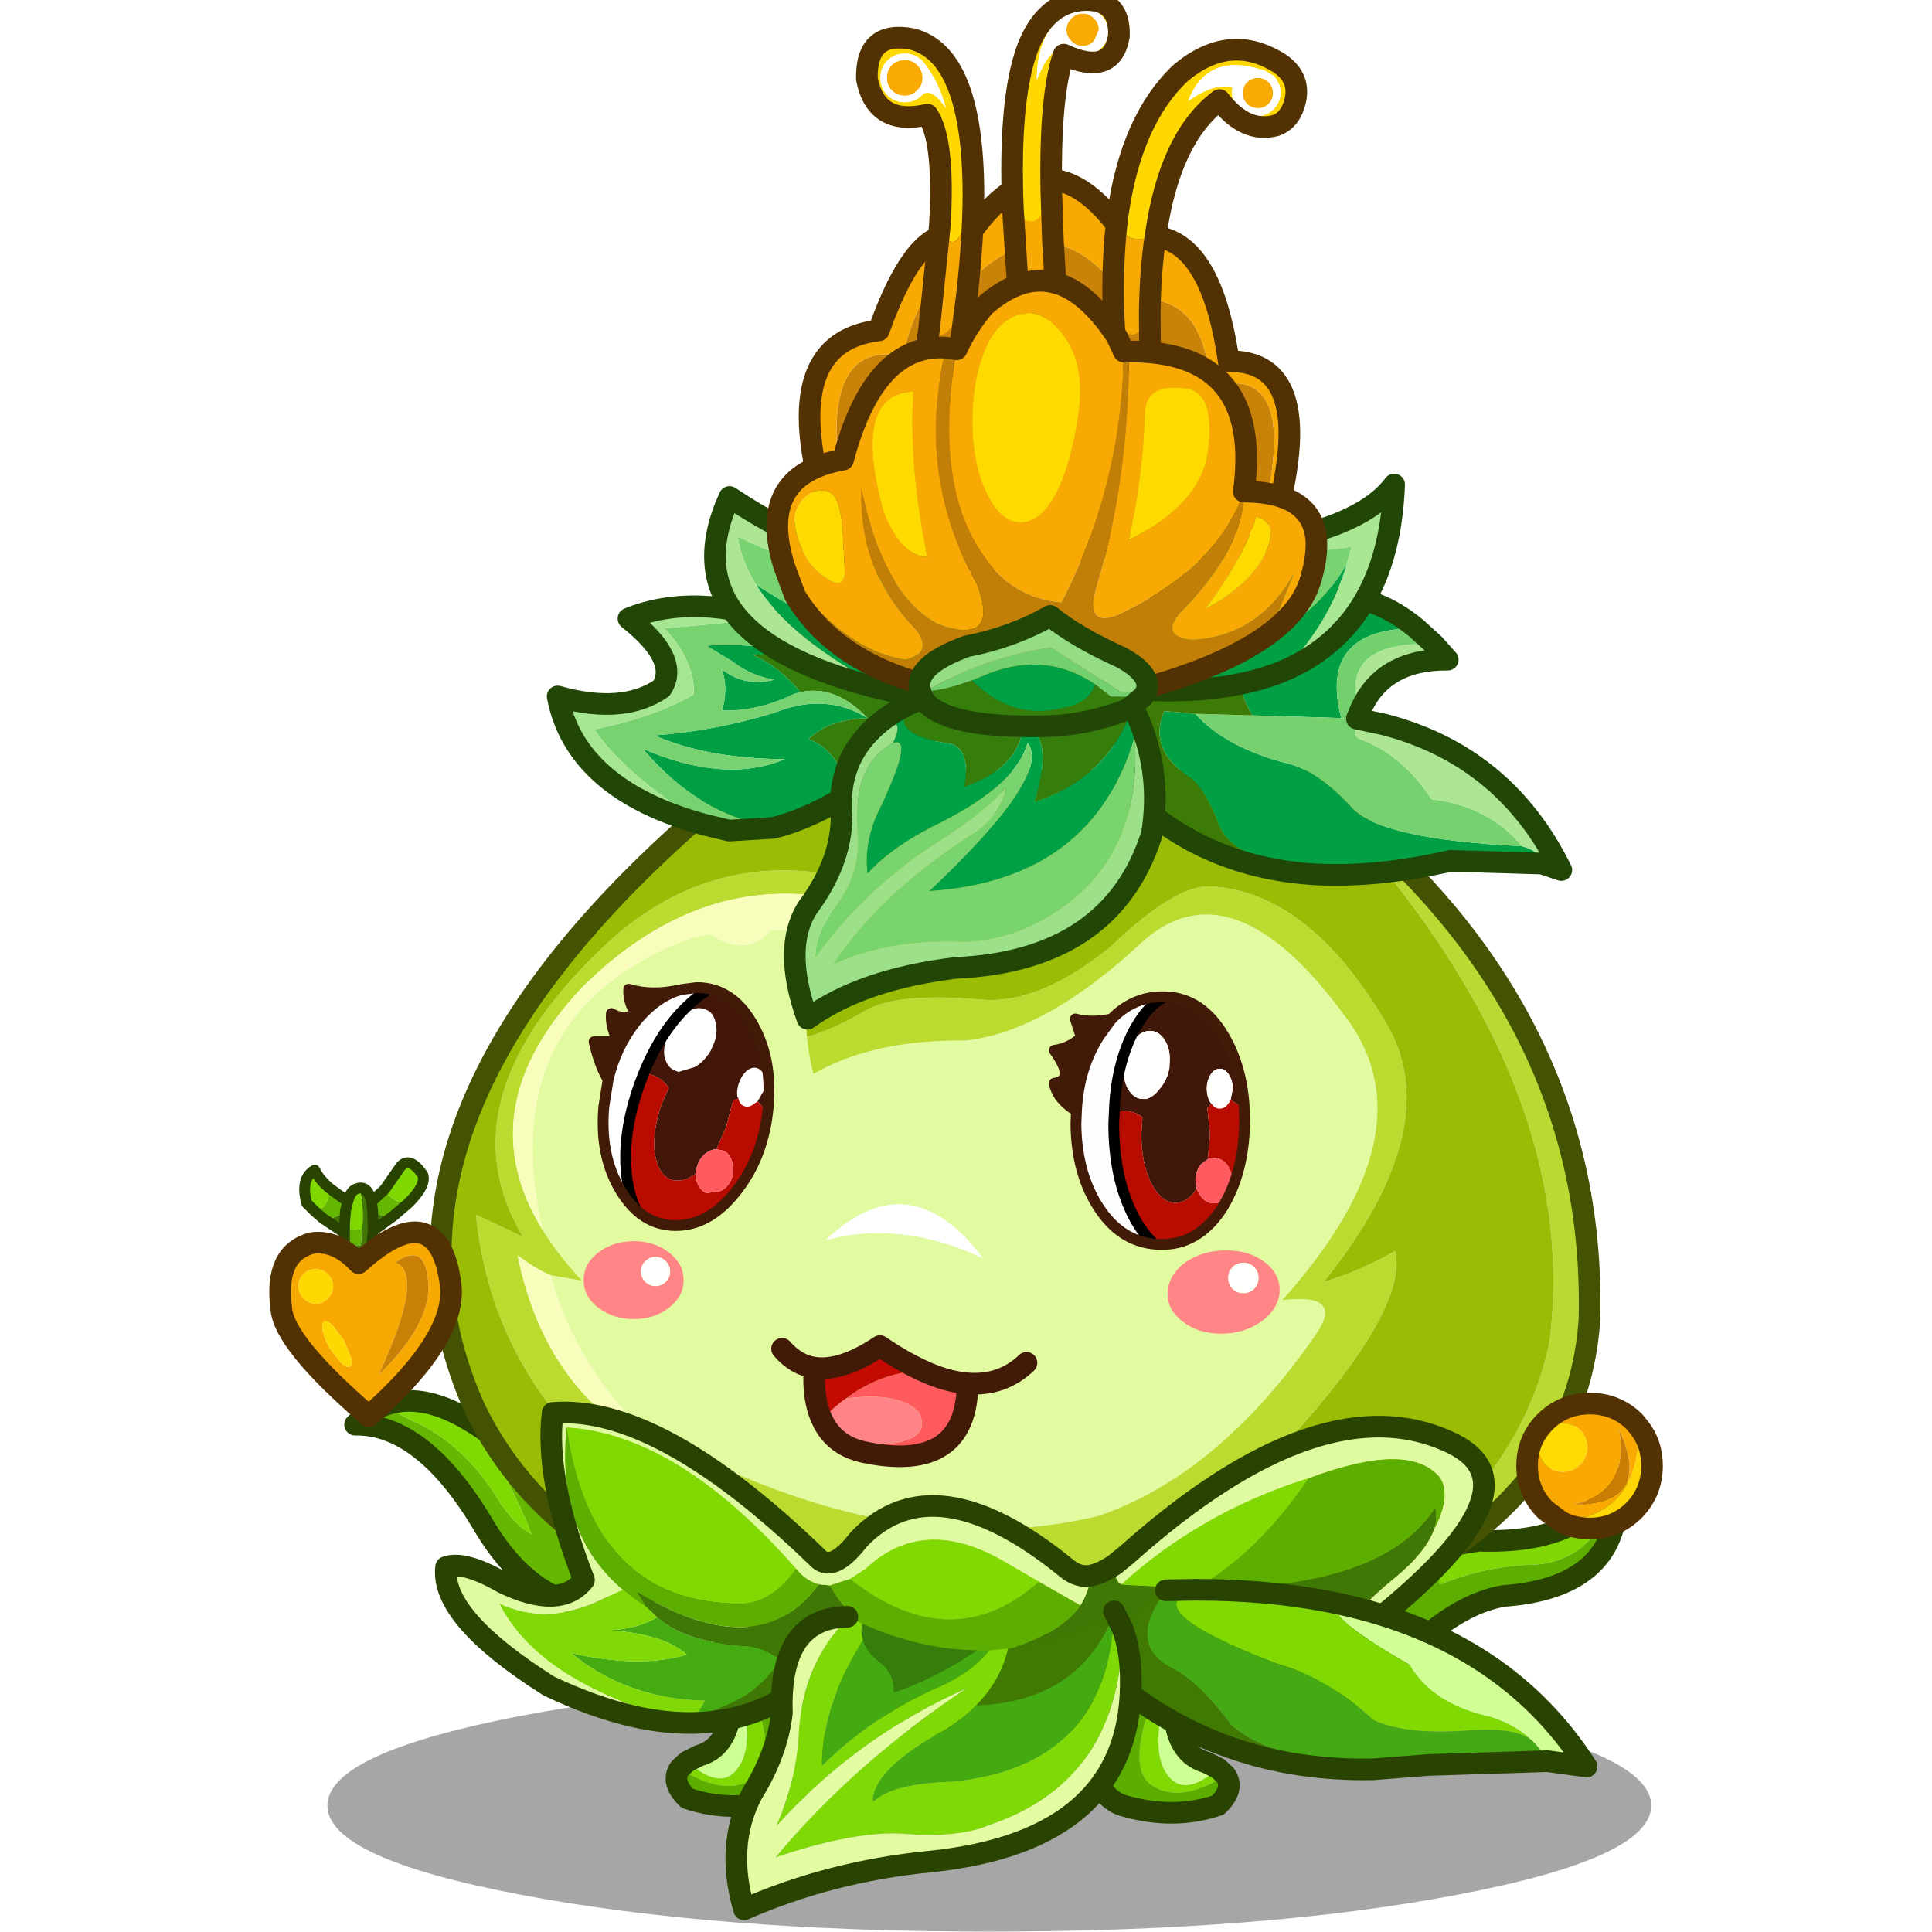 <svg xmlns:ffdec="https://www.free-decompiler.com/flash" xmlns:xlink="http://www.w3.org/1999/xlink" ffdec:objectType="frame" height="90" width="90" xmlns="http://www.w3.org/2000/svg"><use ffdec:characterId="1" height="112.35" transform="scale(.853 .801)" width="105.5" xlink:href="#a"/><use ffdec:characterId="2" height="0" transform="matrix(.681 0 0 .682 6.2 .5)" width="0" xlink:href="#sprite0"/><use ffdec:characterId="17" height="147.45" transform="matrix(.629 0 0 .629 11.132 -.503)" width="109.15" xlink:href="#b"/><defs><g id="b" transform="translate(3.05 .8)"><use ffdec:characterId="3" height="23.35" transform="translate(3.5 124.35) scale(.801)" width="122.4" xlink:href="#c"/><use ffdec:characterId="4" height="17.1" transform="translate(28.549 120.849) scale(.801)" width="14.75" xlink:href="#d"/><use ffdec:characterId="5" height="17.1" transform="translate(59.249 121.349) scale(.801)" width="14.75" xlink:href="#e"/><use ffdec:characterId="6" height="25.35" transform="translate(71.208 108.699) scale(.801)" width="35.7" xlink:href="#f"/><use ffdec:characterId="7" height="21.1" transform="translate(4.749 102.949) scale(.801)" width="28.8" xlink:href="#g"/><use ffdec:characterId="8" height="82.15" transform="translate(11.099 56.999) scale(.801)" width="108.2" xlink:href="#h"/><use ffdec:characterId="9" height="23.75" transform="translate(23.931 73.14) scale(.801)" width="59.3" xlink:href="#i"/><clipPath id="j" transform="translate(23.25 72.7) scale(.801)"><path d="M58 4.65Q60.15 8 60.15 12.9q-.05 4.85-2.15 8.15-2.2 3.3-5.6 3.25-3.45-.05-5.6-3.2-2.2-3.2-2.25-7.95l.05-1.2q.2-4 2.15-7l1.1-1.5q1.95-2 4.55-2.05 3.45-.1 5.6 3.25" fill="#fffeff" fill-rule="evenodd"/><path d="M16.1 11.55q-.4 4.55-2.9 7.75-2.5 3.25-5.65 3.25-3.15 0-5.1-3.25Q.5 16.1.9 11.55l.4-2.5q.7-3 2.5-5.3 1.95-2.4 4.2-3L8.3.7 9.5.55q3.15 0 5.05 3.2Q16.5 7 16.1 11.55" fill="#fff" fill-rule="evenodd"/></clipPath><g clip-path="url(#j)"><use ffdec:characterId="10" height="26.3" transform="translate(25.173 72.3) scale(.801)" width="58.95" xlink:href="#k"/></g><use ffdec:characterId="11" height="24.75" transform="translate(22.85 72.74) scale(.801)" width="61.15" xlink:href="#l"/><use ffdec:characterId="12" height="13.55" transform="translate(91.549 103.149) scale(.801)" width="13.55" xlink:href="#m"/><use ffdec:characterId="13" height="24.95" transform="translate(-.801 85.7) scale(.801)" width="17.8" xlink:href="#n"/><use ffdec:characterId="14" height="47.95" transform="translate(11.449 103.799) scale(.801)" width="107.5" xlink:href="#o"/><use ffdec:characterId="15" height="40.95" transform="translate(19.749 43.449) scale(.801)" width="94.8" xlink:href="#p"/><use ffdec:characterId="16" height="69.15" transform="translate(31.399 -.801) scale(.801)" width="64.8" xlink:href="#q"/></g><g id="d"><path d="M5.15.05Q10 10.3 7.3 12.45q-2.65 1.95-7-.8-.85 1.25.7 2.75 4.1 1.4 8.75.05 4.65-1.4 2.1-14.05L5.15.05" fill="#5bae00" fill-rule="evenodd" transform="translate(1 1)"/><path d="M4.55 0q3.2 8.7 1.2 11.5Q4.2 13.85 1 11l-.7.65q4.35 2.75 7 .8Q10 10.3 5.15.05L4.55 0" fill="#80d903" fill-rule="evenodd" transform="translate(1 1)"/><path d="M1 11q3.2 2.85 4.75.5 2-2.8-1.2-11.5Q6.4 9.25 2.1 10.45L1 11" fill="#ceff92" fill-rule="evenodd" transform="translate(1 1)"/><path d="m2 12 1.1-.55Q7.4 10.25 5.55 1l.6.05 6.7.35q2.55 12.65-2.1 14.05Q6.1 16.8 2 15.4q-1.55-1.5-.7-2.75L2 12z" fill="none" stroke="#294301" stroke-linecap="round" stroke-linejoin="round" stroke-width="2"/></g><g id="e"><path d="M12.45 11.65q.85 1.25-.7 2.75-4.1 1.4-8.75.05Q-1.65 13.05.9.4L7.6.05Q2.75 10.3 5.45 12.45q2.65 1.95 7-.8" fill="#5bae00" fill-rule="evenodd" transform="translate(1 1)"/><path d="m11.75 11 .7.65q-4.35 2.75-7 .8Q2.75 10.3 7.6.05L8.2 0Q5 8.7 7 11.5q1.55 2.35 4.75-.5" fill="#80d903" fill-rule="evenodd" transform="translate(1 1)"/><path d="M8.2 0q-1.85 9.25 2.45 10.45l1.1.55q-3.2 2.85-4.75.5Q5 8.7 8.2 0" fill="#ceff92" fill-rule="evenodd" transform="translate(1 1)"/><path d="m12.75 12 .7.65q.85 1.25-.7 2.75-4.1 1.4-8.75.05-4.65-1.4-2.1-14.05l6.7-.35.6-.05q-1.85 9.25 2.45 10.45l1.1.55z" fill="none" stroke="#294301" stroke-linecap="round" stroke-linejoin="round" stroke-width="2"/></g><g id="f"><path d="m10.65 6.2 2.65-.45Q23.25 6.1 26 0l.05.15q-1.4 7.2-7.3 7.8-4.75.1-9 1.85-.5-1.15.9-3.6" fill="#7fd804" fill-rule="evenodd" transform="translate(8.6 1)"/><path d="M10.65 6.2q-1.4 2.45-.9 3.6 4.25-1.75 9-1.85 5.9-.6 7.3-7.8Q27 10 15.7 10.85q-5.35.85-11.3 7.8Q-17.1 31 0 10.8q5.5-3.5 10.65-4.6" fill="#5eae01" fill-rule="evenodd" transform="translate(8.6 1)"/><path d="M34.65 1.15 34.6 1q-2.75 6.1-12.7 5.75l-2.65.45Q14.1 8.3 8.6 11.8-8.5 32 13 19.65q5.95-6.95 11.3-7.8Q35.6 11 34.65 1.15z" fill="none" stroke="#294301" stroke-linecap="round" stroke-linejoin="round" stroke-width="2"/></g><g id="g"><path d="M10.8 1.95q2.75 1.65 5.9 4.75 5 4.7 10 6.4l.1 5.4q-9.3 2.75-15.1-7.3Q6.2 2.1 0 2.2 1.45.7 3.2.25q-.05.7 2.9 1.95 4.4 2.3 7.3 7.2 1.45 2.15 2.9 2.9-1.75-4.65-5.5-10.35" fill="#66b702" fill-rule="evenodd" transform="translate(1 1)"/><path d="M10.8 1.95q3.75 5.7 5.5 10.35-1.45-.75-2.9-2.9-2.9-4.9-7.3-7.2Q3.15.95 3.2.25q3.3-.95 7.6 1.7" fill="#7fda03" fill-rule="evenodd" transform="translate(1 1)"/><path d="M4.2 1.25Q2.45 1.7 1 3.2q6.2-.1 11.7 9 5.8 10.05 15.1 7.3l-.1-5.4q-5-1.7-10-6.4-3.15-3.1-5.9-4.75Q7.5.3 4.2 1.25z" fill="none" stroke="#294301" stroke-linecap="round" stroke-linejoin="round" stroke-width="2"/></g><g id="h"><path d="M33.85 23.7q.15 1.75.6 3.45 5.45-3.2 14.1-3.1 7.5-.85 16.4-9.2 8.2-7.2 18.5 6.75 8.4 10.75-5.65 26.45 5.85-.7 3.05 3.25Q71.9 64.2 60.8 68q-15.55 3.7-33-3.7-3.85-.75-7-2.15-8.2-7.25-10.65-16.4l2.9.5q-2.2-2.35-3.65-4.7-4.6-20.1 13.75-27l1.8-.35q3.3 2.25 5.55-.35l4.9-.1q-1.95 5.15-1.55 9.95m1.75 18.8q6.85-1.9 14.5 1.65-6.8-9-14.5-1.65" fill="#e2fba0" fill-rule="evenodd" transform="translate(1 1)"/><path d="M20.8 62.15q3.15 1.4 7 2.15 17.45 7.4 33 3.7 11.1-3.8 20.05-16.7 2.8-3.95-3.05-3.25 14.05-15.7 5.65-26.45-10.3-13.95-18.5-6.75-8.9 8.35-16.4 9.2-8.65-.1-14.1 3.1-.45-1.7-.6-3.45 2.55-.7 5.45-2.45 2.95-1.65 10.5-1 5.45.55 12.1-4.85 6.05-5.8 9.25-5.6 9 .45 16.15 12.45 5.9 9.65-5.65 24.1 3.15-.9 6.6-2.85 1.2 5.4-9.95 17.6-10.85 13.55-26.7 19.05-11.85-.2-21-2.35L15.2 63.35q-10.6-9.5-11.95-23.2L7.6 42.2q-7.7-12.85 8-27.35 9.75-8.8 22.45-5.75l-1.4 1.85q-12.85-2.5-23.6 8.2Q2.5 30.35 9.4 41.55q1.45 2.35 3.65 4.7l-2.9-.5q-1.45-.6-3.05-1.85 2.7 13.3 13.7 18.25" fill="#bbdb30" fill-rule="evenodd" transform="translate(1 1)"/><path d="M83.1 76.3q16.5-10.25 19.4-24.35Q105.75 26.6 79.9 0q27.05 20.3 26.3 49.9-1.25 18-23.1 26.4" fill="#b9da33" fill-rule="evenodd" transform="translate(1 1)"/><path d="M33.85 23.7q-.4-4.8 1.55-9.95l1.25-2.8 1.4-1.85q-12.7-3.05-22.45 5.75-15.7 14.5-8 27.35l-4.35-2.05q1.35 13.7 11.95 23.2L30.6 77.8Q10.35 72.9 3.15 58.1-9.35 30.3 27.55.2L79.9 0q25.85 26.6 22.6 51.95-2.9 14.1-19.4 24.35l-7.45 2.4-24.05 1.45q15.85-5.5 26.7-19.05 11.15-12.2 9.95-17.6-3.45 1.95-6.6 2.85Q93.2 31.9 87.3 22.25q-7.15-12-16.15-12.45-3.2-.2-9.25 5.6-6.65 5.4-12.1 4.85-7.55-.65-10.5 1-2.9 1.75-5.45 2.45" fill="#9abc05" fill-rule="evenodd" transform="translate(1 1)"/><path d="m35.4 13.75-4.9.1q-2.25 2.6-5.55.35l-1.8.35q-18.35 6.9-13.75 27-6.9-11.2 3.65-22.4 10.75-10.7 23.6-8.2l-1.25 2.8m-25.25 32q2.45 9.15 10.65 16.4Q9.8 57.2 7.1 43.9q1.6 1.25 3.05 1.85" fill="#f8fdbb" fill-rule="evenodd" transform="translate(1 1)"/><path d="M35.6 42.5q7.7-7.35 14.5 1.65-7.65-3.55-14.5-1.65" fill="#fff" fill-rule="evenodd" transform="translate(1 1)"/><path d="m52.6 81.15 24.05-1.45 7.45-2.4q21.85-8.4 23.1-26.4.75-29.6-26.3-49.9l-52.35.2q-36.9 30.1-24.4 57.9 7.2 14.8 27.45 19.7 9.15 2.15 21 2.35z" fill="none" stroke="#435203" stroke-linecap="round" stroke-linejoin="round" stroke-width="2"/><path d="M75.2 45q-.4-.4-1-.4t-1 .4q-.4.4-.4 1t.4 1q.4.4 1 .4t1-.4q.4-.4.4-1t-.4-1m1-.45q1.45 1.15 1.35 2.75-.1 1.55-1.65 2.7-1.6 1.15-3.75 1.15T68.55 50q-1.45-1.15-1.35-2.7.1-1.6 1.65-2.75 1.6-1.1 3.75-1.1t3.6 1.1m-61.65-.9q1.4-1.05 3.3-1.05t3.25 1.05q1.35 1.05 1.35 2.55 0 1.5-1.35 2.55-1.35 1.05-3.25 1.05t-3.3-1.05Q13.2 47.7 13.2 46.2q0-1.5 1.35-2.55m6.65 1.75q0-.55-.4-.95-.4-.4-.95-.4-.55 0-.95.4-.4.4-.4.95 0 .55.4.95.4.4.95.4.55 0 .95-.4.4-.4.4-.95" fill="#ff8587" fill-rule="evenodd" transform="translate(1 1)"/><path d="M75.2 45q.4.4.4 1t-.4 1q-.4.4-1 .4t-1-.4q-.4-.4-.4-1t.4-1q.4-.4 1-.4t1 .4m-54 .4q0 .55-.4.95-.4.4-.95.4-.55 0-.95-.4-.4-.4-.4-.95 0-.55.4-.95.4-.4.95-.4.55 0 .95.4.4.4.4.95" fill="#fffffd" fill-rule="evenodd" transform="translate(1 1)"/><path d="M37.45 57.15q3.2-2.4 7.05-2.6 2.25 1.05 4.2 1.2-.05 8.35-9.6 6.35-1.1-.25-1.9-.75 8.85.55 6.95-3-1.95-1.85-6.7-1.2" fill="#ff5a5e" fill-rule="evenodd" transform="translate(1 1)"/><path d="M37.45 57.15q4.75-.65 6.7 1.2 1.9 3.55-6.95 3-1.3-.8-1.95-2.25 1.05-1.15 2.2-1.95" fill="#ff8487" fill-rule="evenodd" transform="translate(1 1)"/><path d="M44.5 54.55q-3.85.2-7.05 2.6-1.15.8-2.2 1.95-.9-1.9-.7-4.8 2.55.35 6.05-2 2.05 1.4 3.9 2.25" fill="#c30b03" fill-rule="evenodd" transform="translate(1 1)"/><path d="M49.7 56.75q3.2.25 5.45-1.9m-16.95 7.5q.8.5 1.9.75 9.55 2 9.6-6.35-1.95-.15-4.2-1.2-1.85-.85-3.9-2.25-3.5 2.35-6.05 2-.2 2.9.7 4.8.65 1.45 1.95 2.25m-5.65-8.8q1.3 1.5 3 1.75" fill="none" stroke="#411b08" stroke-linecap="round" stroke-linejoin="round" stroke-width="2"/></g><g id="i" fill-rule="evenodd"><path d="M58 4.65Q60.15 8 60.15 12.9q-.05 4.85-2.15 8.15-2.2 3.3-5.6 3.25-3.45-.05-5.6-3.2-2.2-3.2-2.25-7.95l.05-1.2q.2-4 2.15-7l1.1-1.5q1.95-2 4.55-2.05 3.45-.1 5.6 3.25" fill="#fffeff" transform="translate(-.85 -.55)"/><path d="M16.1 11.55q-.4 4.55-2.9 7.75-2.5 3.25-5.65 3.25-3.15 0-5.1-3.25Q.5 16.1.9 11.55l.4-2.5q.7-3 2.5-5.3 1.95-2.4 4.2-3L8.3.7 9.5.55q3.15 0 5.05 3.2Q16.5 7 16.1 11.55" fill="#fff" transform="translate(-.85 -.55)"/></g><g id="k"><path d="m13.35 10.8-.1-.15q-.1-.6.15-1.3.25-.7.75-1.15.5-.35.95-.2.5.2.65.8.15.65-.1 1.35l-.55.95-.25.15q-.5.45-1 .25-.4-.15-.5-.7M8.5 2.85q.95-.6 1.75-.3.8.25 1 1.3.25 1.1-.35 2.25l-.1.25Q10.2 7.4 9.3 7.9l-1.5.45-.25-.1Q6.75 8 6.5 6.9q-.15-1 .45-2.2.6-1.15 1.55-1.85" fill="#fff" fill-rule="evenodd" transform="translate(-2.4 .5)"/><path d="M4.6 8.45q1.65-4.05 4.25-6.4Q11.8-.7 14.3.2q2.5.9 3.05 4.9.55 3.75-.9 8.2-.8-1.9-1.35-2.2l.55-.95q.25-.7.1-1.35-.15-.6-.65-.8-.45-.15-.95.2-.5.45-.75 1.15t-.15 1.3l.1.15-.5.2-.65 2.45-.9 2.05q-.4 0-.8.25-.7.45-.95 1.25-.15.35-.15.75-1.2.9-2.3.55-1.2-.45-1.5-2.5-.2-2.05.65-4.5l.65-1.45q-.65-1.15-2.3-1.4m3.9-5.6q-.95.7-1.55 1.85-.6 1.2-.45 2.2.25 1.1 1.05 1.35l.25.1 1.5-.45q.9-.5 1.5-1.55l.1-.25q.6-1.15.35-2.25-.2-1.05-1-1.3-.8-.3-1.75.3" fill="#421609" fill-rule="evenodd" transform="translate(-2.4 .5)"/><path d="M4.6 8.45q1.65.25 2.3 1.4l-.65 1.45q-.85 2.45-.65 4.5.3 2.05 1.5 2.5 1.1.35 2.3-.55l.1.75q.25.8.9 1.05l1.35-.2q.7-.4 1-1.2.25-.8 0-1.55-.25-.8-.9-1l-.55-.1.9-2.05.65-2.45.5-.2q.1.55.5.7.5.2 1-.25l.25-.15q.55.3 1.35 2.2l-.2.5q-1.7 4.75-4.7 7.5Q8.6 24 6.1 23.1q-2.5-.9-3.05-4.85-.55-4 1.15-8.75l.4-1.05" fill="#b90b00" fill-rule="evenodd" transform="translate(-2.4 .5)"/><path d="M9.4 17.75q0-.4.15-.75.25-.8.95-1.25.4-.25.8-.25l.55.1q.65.2.9 1 .25.75 0 1.55-.3.8-1 1.2l-1.35.2q-.65-.25-.9-1.05l-.1-.75" fill="#ff5a5e" fill-rule="evenodd" transform="translate(-2.4 .5)"/><path d="M16.45 13.3q1.45-4.45.9-8.2-.55-4-3.05-4.9-2.5-.9-5.45 1.85-2.6 2.35-4.25 6.4L4.2 9.5q-1.7 4.75-1.15 8.75.55 3.95 3.05 4.85 2.5.9 5.45-1.8 3-2.75 4.7-7.5l.2-.5z" fill="none" stroke="#000" stroke-linecap="round" stroke-linejoin="round" transform="translate(-2.4 .5)"/><path d="M49.85 5.45q-.7.95-.85 2.25-.15 1.3.35 2.2.55.95 1.4.95h.3q.7-.2 1.25-.95.7-.8.9-1.95V7.7q.15-1.3-.4-2.25-.55-.9-1.4-.9-.85 0-1.55.9m-1.75 6.6q.15-4.35 1.8-7.5Q51.8 1 54.45 1t4.5 3.55q1.7 3.2 1.9 7.6l-2-1.2.2-1.05q0-.75-.35-1.3t-.85-.55q-.5 0-.85.55t-.35 1.3q0 .75.35 1.3l.1.1-.4.35.25 2.5-.2 2.25-.65.5q-.5.65-.5 1.5l.1.75q-.8 1.3-1.95 1.3-1.3 0-2.25-1.85-.9-1.85-.9-4.45l.1-1.6q-1-.85-2.6-.5" fill="#411709" fill-rule="evenodd" transform="translate(-2.4 .5)"/><path d="M49.85 5.45q.7-.9 1.55-.9.85 0 1.4.9.55.95.4 2.25v.25Q53 9.1 52.3 9.9q-.55.75-1.25.95h-.3q-.85 0-1.4-.95-.5-.9-.35-2.2.15-1.3.85-2.25m9 5.5-.15.25q-.35.55-.85.55-.45 0-.75-.45l-.1-.1q-.35-.55-.35-1.3T57 8.6q.35-.55.85-.55t.85.55q.35.55.35 1.3l-.2 1.05" fill="#fffffd" fill-rule="evenodd" transform="translate(-2.4 .5)"/><path d="M60.85 12.15v1q0 5.05-1.9 8.6-1.85 3.55-4.5 3.55t-4.55-3.55q-1.85-3.55-1.85-8.6l.05-1.1q1.6-.35 2.6.5l-.1 1.6q0 2.6.9 4.45.95 1.85 2.25 1.85 1.15 0 1.95-1.3l.4.7q.5.65 1.2.65t1.2-.65q.5-.6.5-1.45t-.5-1.5q-.5-.6-1.2-.6l-.55.1.2-2.25-.25-2.5.4-.35q.3.45.75.45.5 0 .85-.55l.15-.25 2 1.2" fill="#b80c00" fill-rule="evenodd" transform="translate(-2.4 .5)"/><path d="m56.75 16.4.55-.1q.7 0 1.2.6.5.65.5 1.5t-.5 1.45q-.5.65-1.2.65t-1.2-.65l-.4-.7-.1-.75q0-.85.5-1.5l.65-.5" fill="#ff5a60" fill-rule="evenodd" transform="translate(-2.4 .5)"/><path d="M60.85 12.15v1q0 5.05-1.9 8.6-1.85 3.55-4.5 3.55t-4.55-3.55q-1.85-3.55-1.85-8.6l.05-1.1q.15-4.35 1.8-7.5Q51.8 1 54.45 1t4.5 3.55q1.7 3.2 1.9 7.6z" fill="none" stroke="#000" stroke-linecap="round" stroke-linejoin="round" transform="translate(-2.4 .5)"/></g><g id="l"><path d="M44.6 11.95q-1.75-1.05-2.05-2.55 2-.3 0-3.05 1.45-.2 2.5-1.2l-.55-1.7q1.45.4 3.35 0l-1.1 1.5q-1.95 3-2.15 7M1.3 9.05Q.5 7.75 0 5.55h2.2q-.7-1.45-.6-2.6 1.15.7 2.3 0Q3.15 2 3.2.7q2.1.65 4.8.05-2.25.6-4.2 3-1.8 2.3-2.5 5.3" fill="#411b08" fill-rule="evenodd" transform="translate(.5 -.05)"/><path d="M47.85 3.45q1.95-2 4.55-2.05 3.45-.1 5.6 3.25Q60.15 8 60.15 12.9q-.05 4.85-2.15 8.15-2.2 3.3-5.6 3.25-3.45-.05-5.6-3.2-2.2-3.2-2.25-7.95l.05-1.2q-1.75-1.05-2.05-2.55 2-.3 0-3.05 1.45-.2 2.5-1.2l-.55-1.7q1.45.4 3.35 0l-1.1 1.5q-1.95 3-2.15 7M8 .75 8.3.7 9.5.55q3.15 0 5.05 3.2Q16.5 7 16.1 11.55q-.4 4.55-2.9 7.75-2.5 3.25-5.65 3.25-3.15 0-5.1-3.25Q.5 16.1.9 11.55l.4-2.5Q.5 7.75 0 5.55h2.2q-.7-1.45-.6-2.6 1.15.7 2.3 0Q3.15 2 3.2.7q2.1.65 4.8.05-2.25.6-4.2 3-1.8 2.3-2.5 5.3" fill="none" stroke="#411b08" stroke-linecap="round" stroke-linejoin="round" transform="translate(.5 -.05)"/></g><g id="m"><path d="M3.1 10.9 1.7 9.85Q0 8.15 0 5.75q0-2.4 1.7-4.1Q3.4 0 5.8 0q2.4 0 4.1 1.65l.45.55q.05 8.15-7.25 8.7m2.45-6.85q0-.95-.65-1.6-.65-.65-1.6-.65-.95 0-1.6.65-.65.65-.65 1.6 0 .95.65 1.6.65.65 1.6.65.95 0 1.6-.65.65-.65.65-1.6M8.5 2.4q1 5.8-4.25 6.95Q11.7 9.3 8.5 2.4" fill="#faa902" fill-rule="evenodd" transform="translate(1 1)"/><path d="M5.55 4.05q0 .95-.65 1.6-.65.65-1.6.65-.95 0-1.6-.65-.65-.65-.65-1.6 0-.95.65-1.6.65-.65 1.6-.65.95 0 1.6.65.65.65.65 1.6" fill="#feda02" fill-rule="evenodd" transform="translate(1 1)"/><path d="M10.35 2.2q1.2 1.5 1.2 3.55 0 2.4-1.65 4.1-1.7 1.7-4.1 1.7-1.5 0-2.7-.65 7.3-.55 7.25-8.7" fill="#ffd605" fill-rule="evenodd" transform="translate(1 1)"/><path d="M8.5 2.4q3.2 6.9-4.25 6.95Q9.5 8.2 8.5 2.4" fill="#ca7e06" fill-rule="evenodd" transform="translate(1 1)"/><path d="M11.35 3.2q1.2 1.5 1.2 3.55 0 2.4-1.65 4.1-1.7 1.7-4.1 1.7-1.5 0-2.7-.65l-1.4-1.05Q1 9.15 1 6.75q0-2.4 1.7-4.1Q4.4 1 6.8 1q2.4 0 4.1 1.65l.45.55z" fill="none" stroke="#523203" stroke-linecap="round" stroke-linejoin="round" stroke-width="2"/></g><g id="n"><path d="m8.6 6.3-.45 4.65-2.1-.9-.1-2.45 1.5.05.15-1.55q.15-3.25-.45-3.7.95-.3 1.3 1.2l.1.85.05 1.85m-2.65.2-2-1.35q1.2.15 2.1-.75l-.1 1.25v.85" fill="#427806" fill-rule="evenodd" transform="translate(1 .5)"/><path d="M10.45 4.95 8.6 6.3l-.05-1.85q.8.65 1.9.5" fill="#427703" fill-rule="evenodd" transform="translate(1 .5)"/><path d="m11.8 3.8-1.35 1.15q-1.1.15-1.9-.5l-.1-.85 1.2-1.1q.65 1.15 2.15 1.3M3.95 5.15 3.2 4.5q1.25-.25 1.4-2.1l1.65 1.2-.2.8q-.9.9-2.1.75" fill="#65b600" fill-rule="evenodd" transform="translate(1 .5)"/><path d="m9.65 2.5 1.5-2.15q.85-.95 2.05.8.3 1-1.4 2.65-1.5-.15-2.15-1.3m-6.45 2-.75-.75q-.6-2.3.75-3.05.4.85 1.4 1.7-.15 1.85-1.4 2.1m3.05-.9q.3-1.1.9-1.2.6.45.45 3.7-1.4.4-1.65-.45l.1-1.25.2-.8" fill="#7fd800" fill-rule="evenodd" transform="translate(1 .5)"/><path d="M5.95 7.6V5.65q.25.85 1.65.45l-.15 1.55-1.5-.05" fill="#62b501" fill-rule="evenodd" transform="translate(1 .5)"/><path d="m9.65 2.5 1.5-2.15q.85-.95 2.05.8.3 1-1.4 2.65l-1.35 1.15L8.6 6.3l-.45 4.65-2.1-.9-.1-2.45V6.5l-2-1.35-.75-.65-.75-.75q-.6-2.3.75-3.05.4.85 1.4 1.7l1.65 1.2q.3-1.1.9-1.2.95-.3 1.3 1.2l1.2-1.1m-1.2 1.1.1.85.05 1.85M6.25 3.6l-.2.8-.1 1.25v.85" fill="none" stroke="#294301" stroke-linecap="round" stroke-linejoin="round" transform="translate(1 .5)"/><path d="M4.05 14.7q-.25.15-.1.9.15.7.65 1.6l1.05 1.35q.55.45.8.3.25-.15.1-.85l-.65-1.55-1.05-1.4q-.55-.5-.8-.35m.35-4.4q-.45-.45-1.1-.45-.65 0-1.15.45-.45.5-.45 1.15 0 .65.45 1.1.5.5 1.15.5.65 0 1.1-.5.5-.45.5-1.1 0-.65-.5-1.15M2.9 7.45Q5.2 7.1 7.25 9.3q3.6-3.25 5.75-2.8 2.2.5 2.75 4.7.7 4.95-7.55 12.25-7.9-6.8-8.1-10-.65-5.05 2.8-6m10.8 3.65q-.3-3.85-3.05-1.85 2.8 1-1.55 10.4 4.9-4.8 4.6-8.55" fill="#f7a901" fill-rule="evenodd" transform="translate(1 .5)"/><path d="M13.7 11.1q.3 3.75-4.6 8.55 4.35-9.4 1.55-10.4 2.75-2 3.05 1.85" fill="#c88007" fill-rule="evenodd" transform="translate(1 .5)"/><path d="M4.4 10.3q.5.5.5 1.15 0 .65-.5 1.1-.45.5-1.1.5-.65 0-1.15-.5-.45-.45-.45-1.1 0-.65.45-1.15.5-.45 1.15-.45.65 0 1.1.45m-.35 4.4q.25-.15.8.35l1.05 1.4.65 1.55q.15.7-.1.85-.25.15-.8-.3L4.6 17.2q-.5-.9-.65-1.6-.15-.75.1-.9" fill="#fdd901" fill-rule="evenodd" transform="translate(1 .5)"/><path d="M3.9 7.95q-3.45.95-2.8 6 .2 3.2 8.1 10 8.25-7.3 7.55-12.25Q16.2 7.5 14 7q-2.15-.45-5.75 2.8Q6.2 7.6 3.9 7.95z" fill="none" stroke="#523203" stroke-linecap="round" stroke-linejoin="round" stroke-width="2"/></g><g id="o"><path d="M19.55 18.95q2.7 2.35 8.35 2.65 1.65.15 3.05 1.3-2.65 4.05-7.75 5.05l.8-1.3q-7.25-.15-12.4-4.4 6.35 1.45 10.7.15-2.1-1.9-7.1-2.25 2.6-.15 4.35-1.2" fill="#44ac11" fill-rule="evenodd" transform="translate(1 1)"/><path d="m18.6 18-.9-1.4q11.35 6.85 16.8-.7l1.05.1q3.85 6.8 13.4 6.7 7.45-1.55 9.75-4.85.8-1.3.95-2.75 1.1-.25 2.25-1.05-.1 1.55.6 1.85l.3.05 6.6.3q17.2.2 22.1-7.45.25.95-.1 2-.7 2.1-3.7 4.55-4.15 3.4-5.85 6.45-7.65 3.75-16.3 3-16.1 10.15-30.6-1.2-7.05 6.9-17.6 4.5l3.25.1 2.6-.25q5.1-1 7.75-5.05-1.4-1.15-3.05-1.3-5.65-.3-8.35-2.65L18.6 18" fill="#3f7805" fill-rule="evenodd" transform="translate(1 1)"/><path d="m16.4 16.4 2.2 1.6.95.95Q17.8 20 15.2 20.15q5 .35 7.1 2.25-4.35 1.3-10.7-.15 5.15 4.25 12.4 4.4l-.8 1.3-2.6.25Q8.45 24.65 4.95 17.65q4.1 1.95 8.75 0l2.7-1.25" fill="#80d905" fill-rule="evenodd" transform="translate(1 1)"/><path d="M34.5 15.9q-.9-.25-1.65-.95l-.45-.5Q21.45 2 11.2 1.4q-1 9.75 5.2 15l-2.7 1.25q-4.65 1.95-8.75 0 3.5 7 15.65 10.55l-3.25-.1q-3.7-.85-7.8-2.8-10.05-6.35-9.5-11 1.7-.6 5.25 1.45 5.3 2.55 7.5-.25Q9.15 6.15 9.9.05q9.8-.8 24.4 13.3 1.4 1.65 3.9-1.6 6.95-7.3 19.15 2.6 1.1.95 2.3.75-.15 1.45-.95 2.75l-3.85-2.2-3.1-1.8Q44.2 9.4 38.8 14.5l-1.4.9-1.85.6-1.05-.1m47.35 5.9q1.7-3.05 5.85-6.45 3-2.45 3.7-4.55 1.6-3.05.55-4.75-2.8-3.45-12.15.05l-.35.1Q69.7 9.35 62.5 15.9q-.7-.3-.6-1.85l1.1-.9Q81.1-3 93.15 2.9 101.4 7 85.8 19.45q-1.95 1.35-3.95 2.35" fill="#e0faa1" fill-rule="evenodd" transform="translate(1 1)"/><path d="M32.4 14.45q-2.6 3.7-6.3 3.2Q13.45 17 11.2 1.4q10.25.6 21.2 13.05m37 1.8-6.6-.3-.3-.05q7.2-6.55 16.95-9.7l.35-.1q-4.8 7-10.4 10.15m-32-.85 1.4-.9q5.4-5.1 12.95-.65l3.1 1.8q-8 7.1-17.45-.25" fill="#80d903" fill-rule="evenodd" transform="translate(1 1)"/><path d="M34.5 15.9q-5.45 7.55-16.8.7l.9 1.4-2.2-1.6q-6.2-5.25-5.2-15Q13.45 17 26.1 17.65q3.7.5 6.3-3.2l.45.5q.75.7 1.65.95m56.9-5.1q.35-1.05.1-2-4.9 7.65-22.1 7.45Q75 13.1 79.8 6.1q9.35-3.5 12.15-.05 1.05 1.7-.55 4.75m-32.7 7.05q-2.3 3.3-9.75 4.85-9.55.1-13.4-6.7l1.85-.6q9.45 7.35 17.45.25l3.85 2.2" fill="#5cae01" fill-rule="evenodd" transform="translate(1 1)"/><path d="M18.35 29.1q10.55 2.4 17.6-4.5 14.5 11.35 30.6 1.2 8.65.75 16.3-3 2-1 3.95-2.35Q102.4 8 94.15 3.9 82.1-2 64 14.15l-1.1.9q-1.15.8-2.25 1.05-1.2.2-2.3-.75-12.2-9.9-19.15-2.6-2.5 3.25-3.9 1.6Q20.7.25 10.9 1.05q-.75 6.1 2.9 15.45-2.2 2.8-7.5.25-3.55-2.05-5.25-1.45-.55 4.65 9.5 11 4.1 1.95 7.8 2.8z" fill="none" stroke="#294301" stroke-linecap="round" stroke-linejoin="round" stroke-width="2"/><path d="M82.85 17.75q15.2 3.35 22.65 15l-3.6-.5q-.65-1.15-1.5-1.95-1.6-1.5-3.8-2.15-5.35-1.2-7.45-4.8-8.6-4.95-6.3-5.6" fill="#d1fe95" fill-rule="evenodd" transform="translate(1 1)"/><path d="M69.25 16.4q7.45 0 13.6 1.35-2.3.65 6.3 5.6 2.1 3.6 7.45 4.8 2.2.65 3.8 2.15-1.55-1.2-5.7-.9-5.9.45-8.9-.95-4.25-3.9-8.9-5.2-13.3-5.1-7.65-6.85" fill="#80d903" fill-rule="evenodd" transform="translate(1 1)"/><path d="m66.6 16.45 2.65-.05q-5.65 1.75 7.65 6.85 4.65 1.3 8.9 5.2 3 1.4 8.9.95 4.15-.3 5.7.9.85.8 1.5 1.95l-11 .35-5.1.4q-9.55-.9-13.15-4.1-2.85-3.9-5.75-5.4-3.9-2.2-.3-7.05" fill="#45a913" fill-rule="evenodd" transform="translate(1 1)"/><path d="M85.8 33q-14.05.3-24.45-8.5.5-5.65 5.25-8.05-3.6 4.85.3 7.05 2.9 1.5 5.75 5.4 3.6 3.2 13.15 4.1" fill="#407a02" fill-rule="evenodd" transform="translate(1 1)"/><path d="m67.6 17.45 2.65-.05q7.45 0 13.6 1.35 15.2 3.35 22.65 15l-3.6-.5-11 .35-5.1.4q-14.05.3-24.45-8.5" fill="none" stroke="#294301" stroke-linecap="round" stroke-linejoin="round" stroke-width="2"/><path d="M52 21.85q5-.6 9.8-3.45v.25q-3.2 8.1-12.75 8.45 2.3-2.35 2.95-5.25" fill="#407a02" fill-rule="evenodd" transform="translate(1 1)"/><path d="M49.15 22h1.15q-1.7 2.1-4.8 3.45-6.05 2.65-10.7 7.25 0-5.65 3.8-11.65.3 1.1 1.65 2.15 1.25 1 1.2 2.7 3.85-1.3 7.7-3.9m12.65-3.35q-.55 14.05-14.9 15.5-5.6.15-7.4 1.9-.1-3.05 6.85-6.8 1.55-1 2.7-2.15 9.55-.35 12.75-8.45" fill="#43aa11" fill-rule="evenodd" transform="translate(1 1)"/><path d="m61.8 18.4.1.2.7 1.4q-.15 14.05-12.3 18.15-2.9 1.25-8.2.8-4.5-.2-11.6 2.2 7.25-8.7 17.7-15.65Q38 30 30.55 38.3q1.85-4.15 2.1-8.35.3-6.75 4.65-11l1.25.6q-.2.75.05 1.5-3.8 6-3.8 11.65 4.65-4.6 10.7-7.25 3.1-1.35 4.8-3.45l1.7-.15q-.65 2.9-2.95 5.25-1.15 1.15-2.7 2.15-6.95 3.75-6.85 6.8 1.8-1.75 7.4-1.9 14.35-1.45 14.9-15.5v-.25" fill="#7fd905" fill-rule="evenodd" transform="translate(1 1)"/><path d="M62.6 20q.7 1.9.75 4.35.4 15.3-18.7 17.2-9.05.9-17.05 4.4-1.75-5.95.75-10.7 2.3-3.7 2.75-7.45-.3-8.8 6.05-8.9l.15.05q-4.35 4.25-4.65 11-.25 4.2-2.1 8.35Q38 30 48.2 25.5q-10.45 6.95-17.7 15.65 7.1-2.4 11.6-2.2 5.3.45 8.2-.8Q62.45 34.05 62.6 20" fill="#e3fca1" fill-rule="evenodd" transform="translate(1 1)"/><path d="M38.55 19.55q5.4 2.4 10.6 2.45-3.85 2.6-7.7 3.9.05-1.7-1.2-2.7-1.35-1.05-1.65-2.15-.25-.75-.05-1.5" fill="#357e0b" fill-rule="evenodd" transform="translate(1 1)"/><path d="m62.8 19.4.1.2.7 1.4q.7 1.9.75 4.35.4 15.3-18.7 17.2-9.05.9-17.05 4.4-1.75-5.95.75-10.7 2.3-3.7 2.75-7.45-.3-8.8 6.05-8.9" fill="none" stroke="#294301" stroke-linecap="round" stroke-linejoin="round" stroke-width="2"/></g><g id="p"><path d="M22.1 5.15q-2.45-2.05-5.6-2.9l4.7.2 2 .75q19 5.1 7.45 12.4l-3.8 2.65q-.7-4.05-3.65-5.15 1.85-1.85 5.45-1.95-2.95-3.1-6.2-2.4Q20.4 6.3 18 5.3l4.1-.15" fill="#357e0b" fill-rule="evenodd" transform="translate(1 1)"/><path d="M22.1 5.15 18 5.3q2.4 1 4.45 3.45l-.55.15q-3.35 1.65-6.7 1.55.6-2 0-3.8 2.1 1.65 4.85.95-2.1-.3-3.9-1.7l-2.4-1.45q4.05-.3 8.35.7m6.55 6q-3.6.1-5.45 1.95 2.95 1.1 3.65 5.15-3.8 2.3-6.9 3.05Q12.9 20 7.9 14q7.6 3.25 13.1.95-7.15-.05-12.05-2.2 5.55-.4 11.1-2.1 4.75-1.9 8.6.5" fill="#009f43" fill-rule="evenodd" transform="translate(1 1)"/><path d="M16.5 2.25q3.15.85 5.6 2.9-4.3-1-8.35-.7l2.4 1.45q1.8 1.4 3.9 1.7-2.75.7-4.85-.95.6 1.8 0 3.8 3.35.1 6.7-1.55l.55-.15q3.25-.7 6.2 2.4-3.85-2.4-8.6-.5-5.55 1.7-11.1 2.1 4.9 2.15 12.05 2.2-5.5 2.3-13.1-.95 5 6 12.05 7.3l-4.1.25-2.3-.55Q6.1 16.25 3.4 12.2q5.6-1.15 9.2-3.25.1-3.05-2.7-6.1l6.6-.6" fill="#78d270" fill-rule="evenodd" transform="translate(1 1)"/><path d="m21.2 2.45-4.7-.2-6.6.6q2.8 3.05 2.7 6.1-3.6 2.1-9.2 3.25 2.7 4.05 10.15 8.8Q1.65 17.75 0 9.15q6.05 1.7 9.6-.75 1.75-2.65-3.05-6.45 6.15-2.5 14.65.5" fill="#a6e692" fill-rule="evenodd" transform="translate(1 1)"/><path d="m27.85 19.25 3.8-2.65Q43.2 9.3 24.2 4.2l-2-.75q-8.5-3-14.65-.5 4.8 3.8 3.05 6.45-3.55 2.45-9.6.75Q2.65 18.75 14.55 22l2.3.55 4.1-.25q3.1-.75 6.9-3.05z" fill="none" stroke="#214606" stroke-linecap="round" stroke-linejoin="round" stroke-width="2"/><path d="M68.15.45 72.2 0q3.65-.1 7.2 2.85-9.1 0-6.95 8.3l-8.2-.25q-3.5-5.5 3.9-10.45M91 24.6l-8.45-.25Q75.8 25.9 70.1 25.6q-7.8-1.45-8.95-4.55-1.2-3.15-2.5-4.25-4.15-2.7-2.55-6.3l2.85.25q2.9 3.2 8.75 4.65 2.7.75 5.65 3.95 2.55 3 15.8 3.65 1.55.35 1.85 1.6" fill="#01a044" fill-rule="evenodd" transform="translate(1 1)"/><path d="m73.9 11.2 2.55.55q-3.65.15-2.4 1.3 3.95 1.35 6.75 5.6 5.35.65 8.35 4.35-13.25-.65-15.8-3.65-2.95-3.2-5.65-3.95-5.85-1.45-8.75-4.65l5.3.15 8.2.25 1.45.05" fill="#77d16f" fill-rule="evenodd" transform="translate(1 1)"/><path d="m81 4.3 1.3 1.45q-6.15-.05-8.15 4.85Q72.1 4 81 4.3m-4.55 7.45Q87.6 14.65 92.8 25.2l-1.8-.6q-.3-1.25-1.85-1.6-3-3.7-8.35-4.35-2.8-4.25-6.75-5.6-1.25-1.15 2.4-1.3" fill="#ace594" fill-rule="evenodd" transform="translate(1 1)"/><path d="M79.4 2.85 81 4.3q-8.9-.3-6.85 6.3l-.25.6-1.45-.05q-2.15-8.3 6.95-8.3" fill="#72d16d" fill-rule="evenodd" transform="translate(1 1)"/><path d="M70.1 25.6q-9.55-.55-16.25-6.45L50.65 7q7.4-5.15 17.5-6.55-7.4 4.95-3.9 10.45l-5.3-.15-2.85-.25q-1.6 3.6 2.55 6.3 1.3 1.1 2.5 4.25 1.15 3.1 8.95 4.55" fill="#3c7b06" fill-rule="evenodd" transform="translate(1 1)"/><path d="M69.15 1.45 73.2 1q3.65-.1 7.2 2.85L82 5.3l1.3 1.45q-6.15-.05-8.15 4.85l-.25.6 2.55.55Q88.6 15.65 93.8 26.2l-1.8-.6-8.45-.25Q76.8 26.9 71.1 26.6q-9.55-.55-16.25-6.45L51.65 8q7.4-5.15 17.5-6.55z" fill="none" stroke="#214606" stroke-linecap="round" stroke-linejoin="round" stroke-width="2"/><path d="M53.2 10.1q-2.35 6.65-9.1 8.8 1.9-6.3-1.05-6.95-.45 3.85-5.45 5.55.6-3.25-1.15-3.95Q31.8 12.9 32 11.1l-1 .45-2.25 1q2.4-2.6 7.2-3.95 8.95-3.35 16.5.15l.75 1.35" fill="#357e0b" fill-rule="evenodd" transform="translate(1 1)"/><path d="M31 13.45q.85-1.7 0-1.9l1-.45q-.2 1.8 4.45 2.45 1.75.7 1.15 3.95 5-1.7 5.45-5.55 2.95.65 1.05 6.95 6.75-2.15 9.1-8.8l.55 1.25-.4 1.5q-3.85 13.3-19 14.3 11.45-10.8 9.1-13.7-1.05 3.8-7.9 7.3-4.65 2.25-6.9 4.8-.35-2.75.9-5.55 3.55-7.25 1.45-6.55" fill="#00a046" fill-rule="evenodd" transform="translate(1 1)"/><path d="M31 13.45q2.1-.7-1.45 6.55-1.25 2.8-.9 5.55 2.25-2.55 6.9-4.8 6.85-3.5 7.9-7.3 2.35 2.9-9.1 13.7 15.15-1 19-14.3.85 12.5-9.65 17.55-3.55 1.6-7.1 1.4-6.25-.1-11.1 2.1 4.45-6.75 13.3-12.3 2-1.45 2.7-4.05-2.05 2.3-6.1 4.9-6.9 4.35-11.55 10.8-.1-1.9 1.65-4.4 2.5-3.15 2.25-6.9-.55-6.5 3.25-8.5" fill="#79d36f" fill-rule="evenodd" transform="translate(1 1)"/><path d="M31 11.55q.85.2 0 1.9-3.8 2-3.25 8.5.25 3.75-2.25 6.9-1.75 2.5-1.65 4.4 4.65-6.45 11.55-10.8 4.05-2.6 6.1-4.9-.7 2.6-2.7 4.05-8.85 5.55-13.3 12.3 4.85-2.2 11.1-2.1 3.55.2 7.1-1.4 10.5-5.05 9.65-17.55l.4-1.5q2.1 5 1.2 10.5-3.7 11.75-18.15 12.4-8.65 1.05-13.7 4.7-2.35-6.55 0-10.25 3.05-4.1 3.15-8.2-.45-4.9 2.5-7.95l2.25-1" fill="#9ce089" fill-rule="evenodd" transform="translate(1 1)"/><path d="m54.75 12.35-.55-1.25-.75-1.35q-7.55-3.5-16.5-.15-4.8 1.35-7.2 3.95-2.95 3.05-2.5 7.95-.1 4.1-3.15 8.2-2.35 3.7 0 10.25 5.05-3.65 13.7-4.7 14.45-.65 18.15-12.4.9-5.5-1.2-10.5z" fill="none" stroke="#214606" stroke-linecap="round" stroke-linejoin="round" stroke-width="2"/></g><g id="q"><path d="M16.05 63.85Q7 59.2 3.8 54.05q9.3 6.1 19.25 7.3l-1.2 3.6-5.8-1.1" fill="#00a046" fill-rule="evenodd" transform="translate(1 1)"/><path d="M23.05 61.35q-9.95-1.2-19.25-7.3-1.35-2.2-1.7-4.45 8.75 4.35 20.25 4.3l1.1.15 2 .2-2.4 7.1" fill="#79d371" fill-rule="evenodd" transform="translate(1 1)"/><path d="M3.8 54.05q3.2 5.15 12.25 9.8-20.7-4.8-14.7-17.9 9.35 6.3 21 7.95-11.5.05-20.25-4.3.35 2.25 1.7 4.45" fill="#ace594" fill-rule="evenodd" transform="translate(1 1)"/><path d="m17.05 64.85 5.8 1.1 1.2-3.6 2.4-7.1-2-.2-1.1-.15q-11.65-1.65-21-7.95-6 13.1 14.7 17.9z" fill="none" stroke="#214606" stroke-linecap="round" stroke-linejoin="round" stroke-width="2"/><path d="m58.4 52.2.45-1.65q-5 .85-10.25 0 11-1.45 14.2-5.75-.5 13.2-10.4 17.3 4.3-4.2 6-9.9" fill="#a9e794" fill-rule="evenodd" transform="translate(1 1)"/><path d="m38.65 61.1 4.65-10.05 5.3-.5q5.25.85 10.25 0l-.45 1.65q-5.5 9.4-19.75 8.9" fill="#79d371" fill-rule="evenodd" transform="translate(1 1)"/><path d="M38.65 61.1q14.25.5 19.75-8.9-1.7 5.7-6 9.9-5.85 2.35-14.95 1.55l1.2-2.55" fill="#01a043" fill-rule="evenodd" transform="translate(1 1)"/><path d="m49.6 51.55-5.3.5-4.65 10.05-1.2 2.55q9.1.8 14.95-1.55 9.9-4.1 10.4-17.3-3.2 4.3-14.2 5.75z" fill="none" stroke="#214606" stroke-linecap="round" stroke-linejoin="round" stroke-width="2"/><path d="M50.7 47.65Q34 52 15.3 51.9q-2.45-1.1-4.05-3.95 1.15-2.7.05-6.2-.7-10.15 6.05-8.85 2.35-9.35 7-7.65 7.4-6.6 13.7 2.5 5.95-.9 7.35 5.1.6 2.65 2.8 2.6h.25q5.05.55 2.25 12.2" fill="#c98309" fill-rule="evenodd" transform="translate(1 1)"/><path d="M11.25 47.95q-1.3-2.2-2.1-5.4-2-11.05 6-12Q19 19.8 23.25 22.1q7.45-11.05 14.85 0 7.5-2.1 9.4 11.3 8.05-.1 4.55 13.85l-1.35.4q2.8-11.65-2.25-12.2h-.25q-2.2.05-2.8-2.6-1.4-6-7.35-5.1-6.3-9.1-13.7-2.5-4.65-1.7-7 7.65-6.75-1.3-6.05 8.85 1.1 3.5-.05 6.2" fill="#f8aa02" fill-rule="evenodd" transform="translate(1 1)"/><path d="M12.25 48.95q-1.3-2.2-2.1-5.4-2-11.05 6-12Q20 20.8 24.25 23.1q7.45-11.05 14.85 0 7.5-2.1 9.4 11.3 8.05-.1 4.55 13.85l-1.35.4Q35 53 16.3 52.9q-2.45-1.1-4.05-3.95z" fill="none" stroke="#523203" stroke-linecap="round" stroke-linejoin="round" stroke-width="2"/><path d="m19.4 5.9-.25-.3q-.65-.65-1.6-.65-.95 0-1.6.65-.65.65-.65 1.6 0 .95.65 1.6.65.65 1.6.65.95 0 1.6-.65l.15-.15q.9-.4 2.05 1.35-.6-2.35-1.95-4.1m1.4 14.9q.45-7.85-1.15-10.2-4.75 1.1-5.6-3.3-.1-4.5 4.15-3.7 5.65 1.4 5.7 14.25-1.55 7.2-3.1 2.95" fill="#ffd801" fill-rule="evenodd" transform="translate(1 1)"/><path d="M23.9 17.85q0 4.15-.6 9.45-1.85 5.15-3.5 3.15l1-9.65q1.55 4.25 3.1-2.95" fill="#f7aa04" fill-rule="evenodd" transform="translate(1 1)"/><path d="m23.3 27.3-.8 6.1-3.45 1.85.75-4.8q1.65 2 3.5-3.15" fill="#c98309" fill-rule="evenodd" transform="translate(1 1)"/><path d="M17.55 5.55q.7 0 1.15.45.5.5.5 1.2t-.5 1.15q-.45.5-1.15.5t-1.2-.5q-.45-.45-.45-1.15t.45-1.2q.5-.45 1.2-.45" fill="#f9ab03" fill-rule="evenodd" transform="translate(1 1)"/><path d="M17.55 5.55q-.7 0-1.2.45-.45.5-.45 1.2t.45 1.15q.5.5 1.2.5t1.15-.5q.5-.45.5-1.15T18.7 6q-.45-.45-1.15-.45m1.85.35q1.35 1.75 1.95 4.1-1.15-1.75-2.05-1.35l-.15.15q-.65.65-1.6.65-.95 0-1.6-.65-.65-.65-.65-1.6 0-.95.65-1.6.65-.65 1.6-.65.95 0 1.6.65l.25.3" fill="#fff" fill-rule="evenodd" transform="translate(1 1)"/><path d="M21.8 21.8q.45-7.85-1.15-10.2-4.75 1.1-5.6-3.3-.1-4.5 4.15-3.7 5.65 1.4 5.7 14.25 0 4.15-.6 9.45l-.8 6.1-3.45 1.85.75-4.8 1-9.65z" fill="none" stroke="#523203" stroke-linecap="round" stroke-linejoin="round" stroke-width="2"/><path d="M35.7 1.4q-.6-.6-1.5-.6l-.85.15q-3.55 1.3-3.6 6.45 1.2-3.05 2.75-3.15l.15.2q.65.65 1.55.65t1.5-.65q.65-.6.65-1.5T35.7 1.4m-8.15 17.9q-.4-9.95 1.3-14.7Q30.5.15 34.2 0q3.3-.05 3.15 3.35-.65 3.75-5.1 1.7-1.3 3.75-1.15 12.55v.05q-1.2 4.65-3.55 1.65" fill="#ffd801" fill-rule="evenodd" transform="translate(1 1)"/><path d="M27.55 19.3q2.35 3 3.55-1.65l.15 4.65q-.75 4.3-3.35 2.5l-.35-5.5" fill="#f7aa04" fill-rule="evenodd" transform="translate(1 1)"/><path d="m31.25 22.3.4 6.35-3.5-.7-.25-3.15q2.6 1.8 3.35-2.5" fill="#c98309" fill-rule="evenodd" transform="translate(1 1)"/><path d="M35.05 1.7q.45.45.45 1.05l-.45 1.05q-.45.45-1.05.45-.6 0-1.05-.45-.45-.45-.45-1.05 0-.6.45-1.05.45-.45 1.05-.45.6 0 1.05.45" fill="#f9ab03" fill-rule="evenodd" transform="translate(1 1)"/><path d="M35.05 1.7q-.45-.45-1.05-.45-.6 0-1.05.45-.45.45-.45 1.05 0 .6.45 1.05.45.45 1.05.45.6 0 1.05-.45l.45-1.05q0-.6-.45-1.05m.65-.3q.65.65.65 1.55t-.65 1.5q-.6.65-1.5.65t-1.55-.65l-.15-.2q-1.55.1-2.75 3.15.05-5.15 3.6-6.45L34.2.8q.9 0 1.5.6" fill="#fff" fill-rule="evenodd" transform="translate(1 1)"/><path d="M32.1 18.65v-.05q-.15-8.8 1.15-12.55 4.45 2.05 5.1-1.7Q38.5.95 35.2 1q-3.7.15-5.35 4.6-1.7 4.75-1.3 14.7l.35 5.5.25 3.15 3.5.7-.4-6.35-.15-4.65z" fill="none" stroke="#523203" stroke-linecap="round" stroke-linejoin="round" stroke-width="2"/><path d="M40.75 21.75q-3.3 1.25-3.5-1.95 1.25-8.75 5.8-13.05 4.55-3.8 9.15-.9 1.85 1.25 1.5 3.25-.4 2-1.85 2.5-2.8.75-5.2-2.35-4.6 3.45-5.9 12.5m10.9-11.65q.65-.65.65-1.55 0-.85-.65-1.55l-.85-.5-.4-.1q-4.95-1.5-6.65 2.95 2.4-1.7 4.1-1.3l-.05.5q0 .9.65 1.55t1.6.65q.95 0 1.6-.65" fill="#ffd801" fill-rule="evenodd" transform="translate(1 1)"/><path d="M37.25 19.8q.2 3.2 3.5 1.95-.5 3.25-.55 7.25-1.55 3.9-3.35 0-.15-5.1.4-9.2" fill="#f7aa04" fill-rule="evenodd" transform="translate(1 1)"/><path d="M36.85 29q1.8 3.9 3.35 0l.05 5.25-3.2-1.4-.2-3.85" fill="#c98309" fill-rule="evenodd" transform="translate(1 1)"/><path d="M51.2 9.6q-.4.4-1 .4t-1-.4q-.4-.4-.4-1t.4-1q.4-.4 1-.4t1 .4q.4.4.4 1t-.4 1" fill="#f9ab03" fill-rule="evenodd" transform="translate(1 1)"/><path d="M51.65 10.1q-.65.65-1.6.65-.95 0-1.6-.65-.65-.65-.65-1.55l.05-.5q-1.7-.4-4.1 1.3 1.7-4.45 6.65-2.95l.4.1.85.5q.65.7.65 1.55 0 .9-.65 1.55m-.45-.5q.4-.4.4-1t-.4-1q-.4-.4-1-.4t-1 .4q-.4.4-.4 1t.4 1q.4.4 1 .4t1-.4" fill="#fff" fill-rule="evenodd" transform="translate(1 1)"/><path d="M41.75 22.75q1.3-9.05 5.9-12.5 2.4 3.1 5.2 2.35 1.45-.5 1.85-2.5.35-2-1.5-3.25-4.6-2.9-9.15.9-4.55 4.3-5.8 13.05-.55 4.1-.4 9.2l.2 3.85 3.2 1.4L41.2 30q.05-4 .55-7.25z" fill="none" stroke="#523203" stroke-linecap="round" stroke-linejoin="round" stroke-width="2"/><path d="M45.6 41.7q.7-5.65-2.25-5.8-3.55-.45-3.6 2.35-.2 6.05-1.5 11.7 6.7-3.35 7.35-8.25m-7.3-9.2q12.35-.05 10.6 12.95 6.35.05 6.7 4.45-.95 5-3.6 6.9l1.55-3.8q-3.3 5.85-9.45 6.15-2.85-.3-1.2-2.35 6.05-6.1 6-11.35-2.4 7.05-11.65 11.4-3.1 1.2-1.95-2.65 2.95-9.7 3-21.7M6.4 52.35q-2.6-8.45 5.45-9.85 2.85-10.8 9.55-10.35-2.9 11.7 2.85 21.9 2.1 5.7-3.6 3.65-5.1-2.65-7.1-12.55-.3 7.65 5.15 13.2 1.4 2.05-1.1 2.65-6.1-.95-11.2-8.65M22.35 32.3q.95-2.1 2.55-4 6.6-5.8 12.25 2.8l.65 1.4q-.15 12.25-5.75 23.2-3.95-.35-6.45-3.3-5.6-6.75-3.25-20.1M50.8 51.35q1.45-3-.75-3.6-1.1 3.75-4.65 8.5 3.85-2.05 5.4-4.9m-22.55-22.3q-2.15.55-3.3 3.35-1.15 2.75-1.15 6.6 0 3.85 1.3 6.55 1.3 2.75 3.15 2.75 1.85 0 3.25-2.6 1.4-2.65 2.1-7.3.65-4.7-1.3-7.3-1.95-2.65-4.05-2.05M15.6 47.35q1.65 4.1 4.05 4.15-1.75-8.45-1.3-15.3-5.75.25-2.75 11.15m-5.9-2q-1.1.1-1.85 1.2-.75 1.1-.35 2.6.35 1.45 1.05 2.55.7 1.15 2.1 1.95 1.4.8 1.35-1.05l-.2-3.7q-.15-1.85-.6-2.75-.45-.9-1.5-.8" fill="#f8a904" fill-rule="evenodd" transform="translate(1 1)"/><path d="M45.6 41.7q-.65 4.9-7.35 8.25 1.3-5.65 1.5-11.7.05-2.8 3.6-2.35 2.95.15 2.25 5.8m5.2 9.65q-1.55 2.85-5.4 4.9 3.55-4.75 4.65-8.5 2.2.6.75 3.6m-22.55-22.3q2.1-.6 4.05 2.05 1.95 2.6 1.3 7.3-.7 4.65-2.1 7.3-1.4 2.6-3.25 2.6t-3.15-2.75q-1.3-2.7-1.3-6.55 0-3.85 1.15-6.6 1.15-2.8 3.3-3.35M15.6 47.35q-3-10.9 2.75-11.15-.45 6.85 1.3 15.3-2.4-.05-4.05-4.15m-5.9-2q1.05-.1 1.5.8.45.9.6 2.75l.2 3.7q.05 1.85-1.35 1.05-1.4-.8-2.1-1.95-.7-1.1-1.05-2.55-.4-1.5.35-2.6t1.85-1.2" fill="#feda00" fill-rule="evenodd" transform="translate(1 1)"/><path d="M55.6 49.9q.1 1.5-.45 3.45-1.7 6.65-16.4 10.55h-16.6Q11.55 62 7.4 55.05l-1-2.7q5.1 7.7 11.2 8.65 2.5-.6 1.1-2.65-5.45-5.55-5.15-13.2 2 9.9 7.1 12.55 5.7 2.05 3.6-3.65-5.75-10.2-2.85-21.9l.95.15Q20 45.65 25.6 52.4q2.5 2.95 6.45 3.3 5.6-10.95 5.75-23.2h.5q-.05 12-3 21.7-1.15 3.85 1.95 2.65 9.25-4.35 11.65-11.4.05 5.25-6 11.35-1.65 2.05 1.2 2.35 6.15-.3 9.45-6.15L52 56.8q2.65-1.9 3.6-6.9" fill="#c17f07" fill-rule="evenodd" transform="translate(1 1)"/><path d="M39.3 33.5q12.35-.05 10.6 12.95 6.35.05 6.7 4.45.1 1.5-.45 3.45-1.7 6.65-16.4 10.55h-16.6Q12.55 63 8.4 56.05l-1-2.7q-2.6-8.45 5.45-9.85 2.85-10.8 9.55-10.35l.95.15q.95-2.1 2.55-4 6.6-5.8 12.25 2.8l.65 1.4h.5z" fill="none" stroke="#523203" stroke-linecap="round" stroke-linejoin="round" stroke-width="2"/><path d="M35.2 63.3q-.75 1.8-3 2.15-4.75 1.2-8.45-2.55l1.6-.65q5.35-2.05 9.85 1.05" fill="#00a144" fill-rule="evenodd" transform="translate(1 1)"/><path d="M19 63.9h.55q1.65-.05 4.2-1 3.7 3.75 8.45 2.55 2.25-.35 3-2.15l1.4 1.1 2.95.05-1.4 1.15q-3.95 1.5-7.8 1.55-8.65.15-10.8-2.15-.45-.55-.55-1.1" fill="#357e0b" fill-rule="evenodd" transform="translate(1 1)"/><path d="m39.55 64.45-2.95-.05-1.4-1.1q-4.5-3.1-9.85-1.05l-1.6.65q-2.55.95-4.2 1 5.1-3.05 11.5-4.05l6.5 4.15 2.25.1-.25.35" fill="#72d06f" fill-rule="evenodd" transform="translate(1 1)"/><path d="M19.55 63.9H19q-.7-2.35 4.3-4.15 4.15-.8 7.7-2.8 2.4 1.95 6.6 3.85 3 1.65 2.2 3.3l-2.25-.1-6.5-4.15q-6.4 1-11.5 4.05" fill="#94dd84" fill-rule="evenodd" transform="translate(1 1)"/><path d="M20 64.9q.1.55.55 1.1 2.15 2.3 10.8 2.15 3.85-.05 7.8-1.55l1.4-1.15.25-.35q.8-1.65-2.2-3.3-4.2-1.9-6.6-3.85-3.55 2-7.7 2.8-5 1.8-4.3 4.15z" fill="none" stroke="#214606" stroke-linecap="round" stroke-linejoin="round" stroke-width="2"/></g><path d="M105.5 112.35H0V0h105.5v112.35" fill="#72a516" fill-opacity="0" fill-rule="evenodd" id="a"/><path d="M104.45 19.95q-17.9 3.4-43.25 3.4t-43.3-3.4Q0 16.55 0 11.7t17.9-8.3Q35.85 0 61.2 0q25.35 0 43.25 3.4 17.95 3.45 17.95 8.3 0 4.85-17.95 8.25" fill-opacity=".349" fill-rule="evenodd" id="c"/></defs></svg>